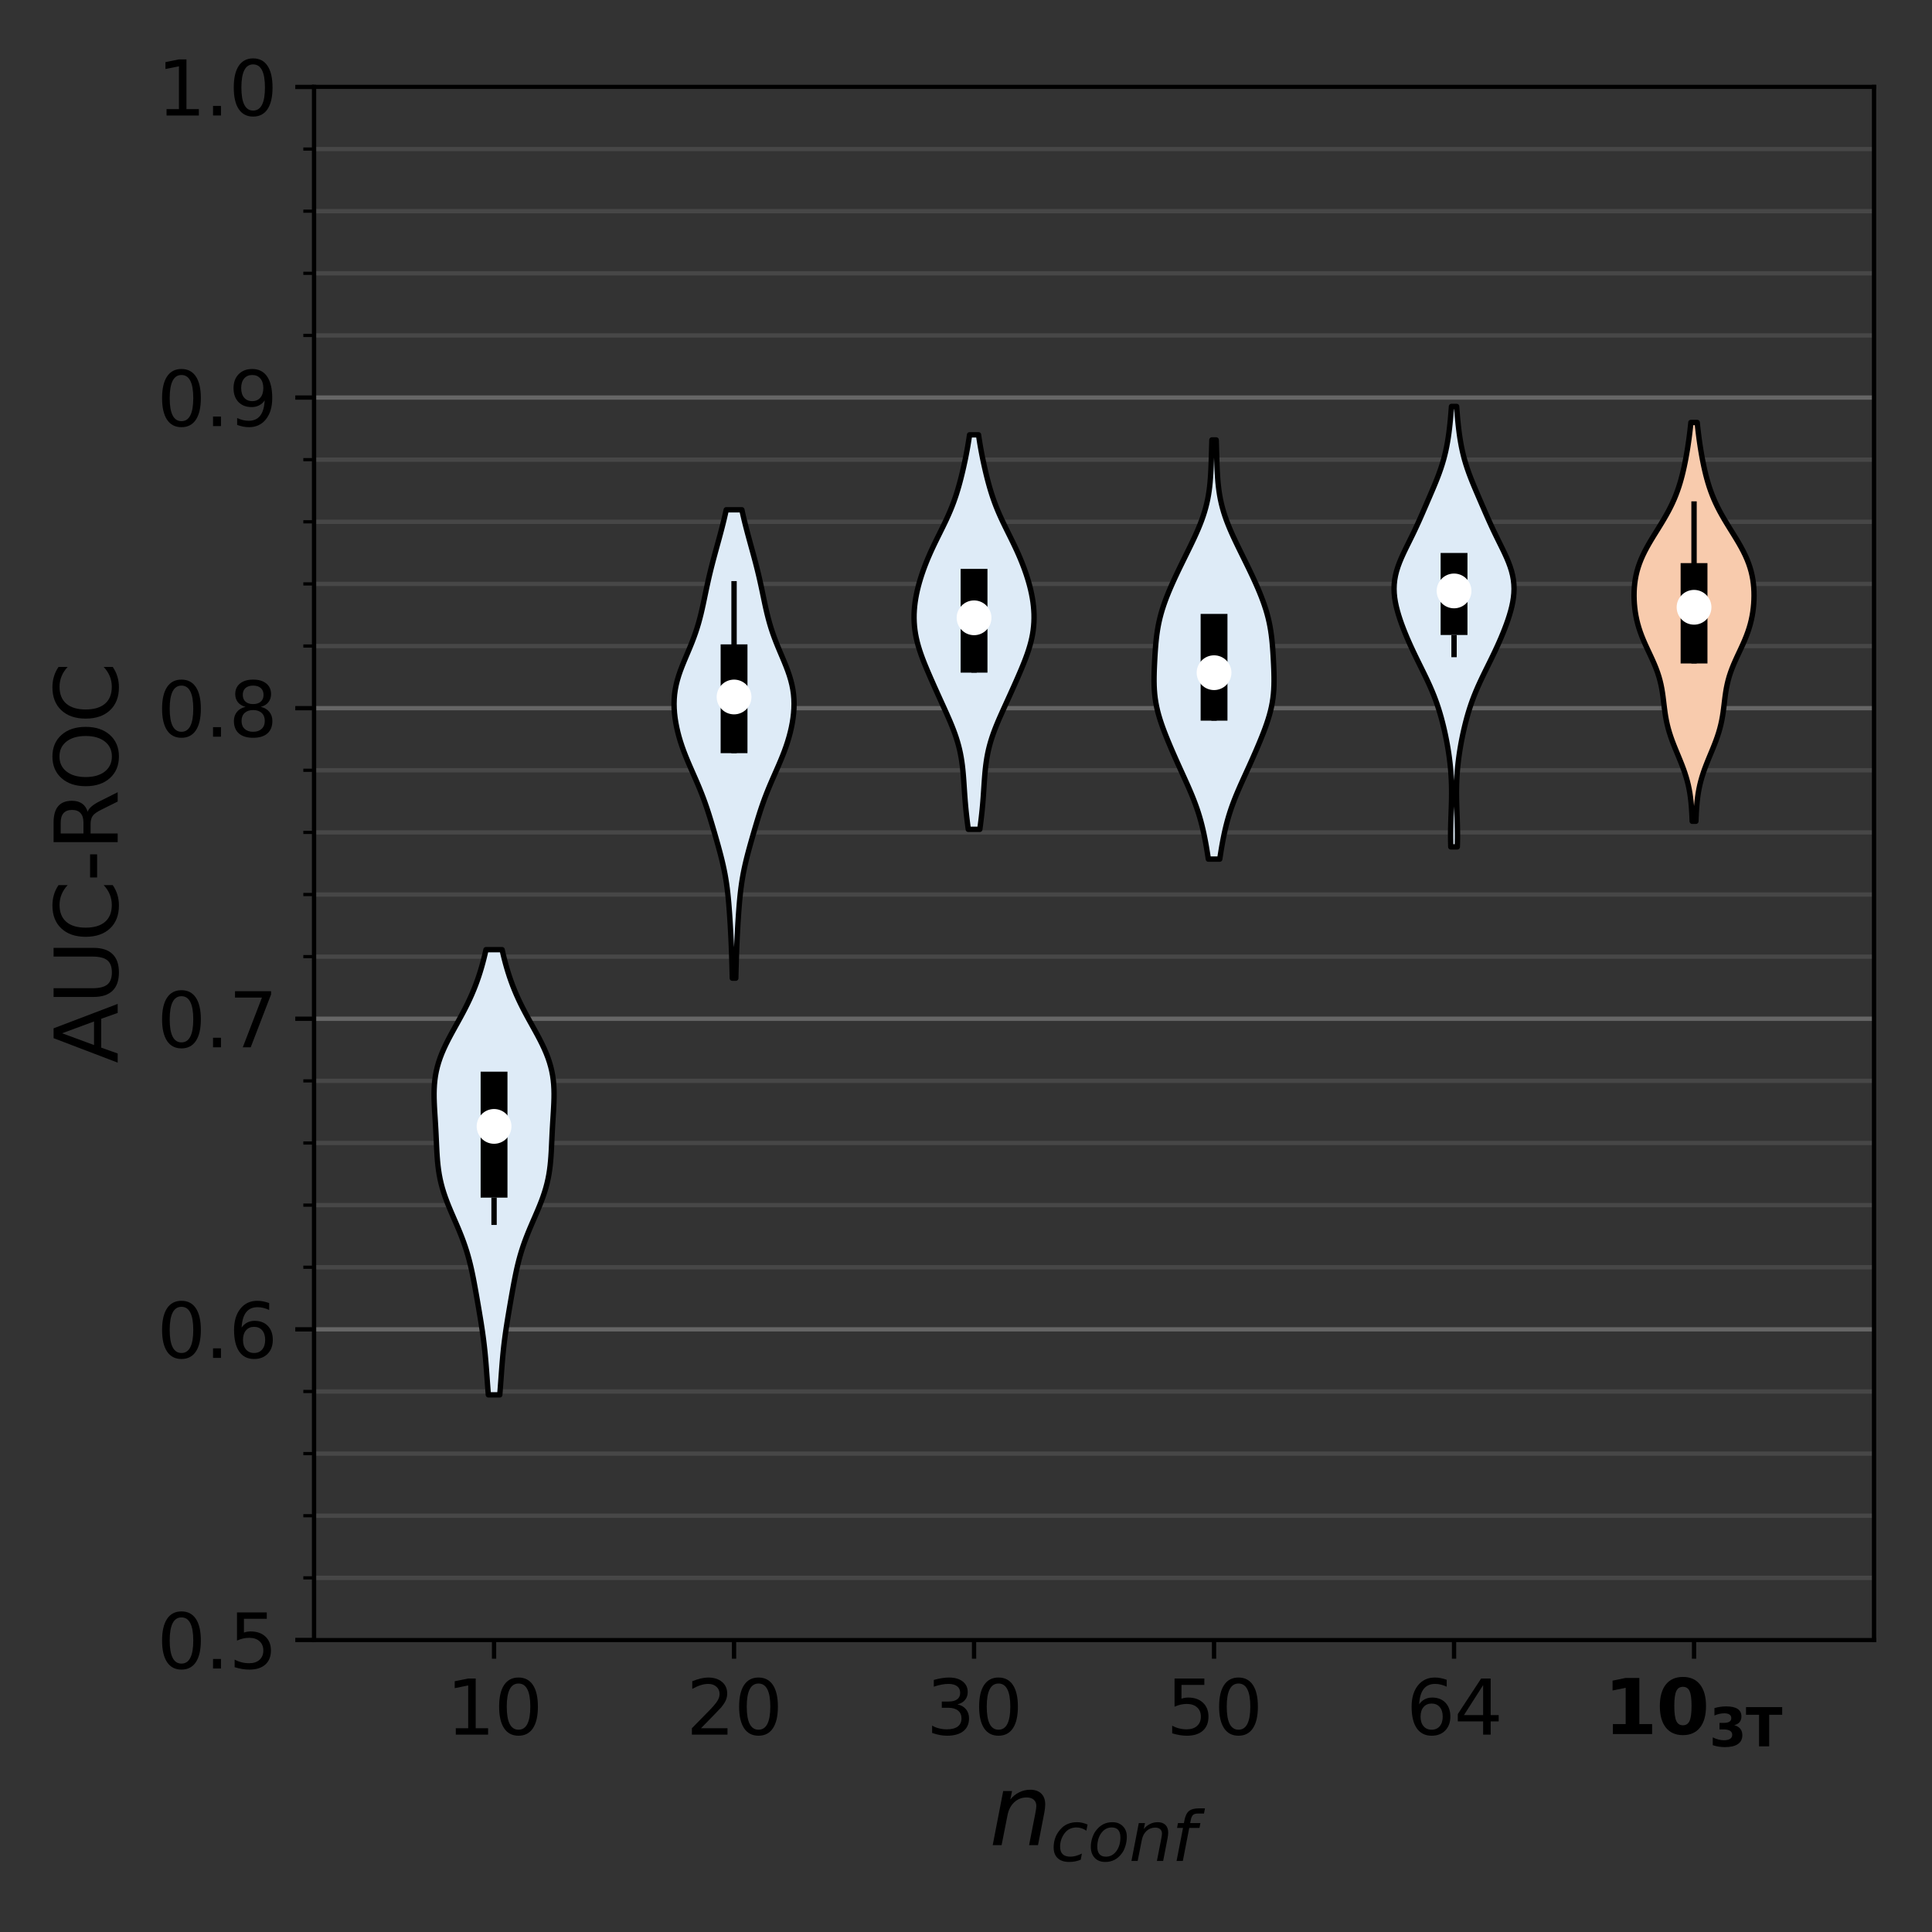 <?xml version="1.0" encoding="utf-8" standalone="no"?>
<!DOCTYPE svg PUBLIC "-//W3C//DTD SVG 1.1//EN"
  "http://www.w3.org/Graphics/SVG/1.1/DTD/svg11.dtd">
<svg xmlns:xlink="http://www.w3.org/1999/xlink" width="360pt" height="360pt" viewBox="0 0 360 360" xmlns="http://www.w3.org/2000/svg" version="1.1">
 <rect x="0" y="0" width="360" height="360" fill="#333333" stroke="none"/>
 <defs>
  <style type="text/css">*{stroke-linejoin: round; stroke-linecap: butt}</style>
 </defs>
 <g id="figure_1">
  <g id="patch_1">
   <path d="M 0 360 
L 360 360 
L 360 0 
L 0 0 
L 0 360 
z
" style="fill: none"/>
  </g>
  <g id="axes_1">
   <g id="patch_2">
    <path d="M 58.52 305.584 
L 349.2 305.584 
L 349.2 16.2 
L 58.52 16.2 
L 58.52 305.584 
z
" style="fill: none"/>
   </g>
   <g id="matplotlib.axis_1">
    <g id="xtick_1">
     <g id="line2d_1">
      <defs>
       <path id="m5a2d3d34e1" d="M 0 0 
L 0 3.5 
" style="stroke: #000000; stroke-width: 0.8"/>
      </defs>
      <g>
       <use xlink:href="#m5a2d3d34e1" x="92.06" y="305.584" style="stroke: #000000; stroke-width: 0.8"/>
      </g>
     </g>
     <g id="text_1">
      <!-- 10 -->
      <g transform="translate(83.153 323.222)scale(0.14 -0.14)">
       <defs>
        <path id="DejaVuSans-31" d="M 794 531 
L 1825 531 
L 1825 4091 
L 703 3866 
L 703 4441 
L 1819 4666 
L 2450 4666 
L 2450 531 
L 3481 531 
L 3481 0 
L 794 0 
L 794 531 
z
" transform="scale(0.016)"/>
        <path id="DejaVuSans-30" d="M 2034 4250 
Q 1547 4250 1301 3770 
Q 1056 3291 1056 2328 
Q 1056 1369 1301 889 
Q 1547 409 2034 409 
Q 2525 409 2770 889 
Q 3016 1369 3016 2328 
Q 3016 3291 2770 3770 
Q 2525 4250 2034 4250 
z
M 2034 4750 
Q 2819 4750 3233 4129 
Q 3647 3509 3647 2328 
Q 3647 1150 3233 529 
Q 2819 -91 2034 -91 
Q 1250 -91 836 529 
Q 422 1150 422 2328 
Q 422 3509 836 4129 
Q 1250 4750 2034 4750 
z
" transform="scale(0.016)"/>
       </defs>
       <use xlink:href="#DejaVuSans-31"/>
       <use xlink:href="#DejaVuSans-30" x="63.623"/>
      </g>
     </g>
    </g>
    <g id="xtick_2">
     <g id="line2d_2">
      <g>
       <use xlink:href="#m5a2d3d34e1" x="136.78" y="305.584" style="stroke: #000000; stroke-width: 0.8"/>
      </g>
     </g>
     <g id="text_2">
      <!-- 20 -->
      <g transform="translate(127.873 323.222)scale(0.14 -0.14)">
       <defs>
        <path id="DejaVuSans-32" d="M 1228 531 
L 3431 531 
L 3431 0 
L 469 0 
L 469 531 
Q 828 903 1448 1529 
Q 2069 2156 2228 2338 
Q 2531 2678 2651 2914 
Q 2772 3150 2772 3378 
Q 2772 3750 2511 3984 
Q 2250 4219 1831 4219 
Q 1534 4219 1204 4116 
Q 875 4013 500 3803 
L 500 4441 
Q 881 4594 1212 4672 
Q 1544 4750 1819 4750 
Q 2544 4750 2975 4387 
Q 3406 4025 3406 3419 
Q 3406 3131 3298 2873 
Q 3191 2616 2906 2266 
Q 2828 2175 2409 1742 
Q 1991 1309 1228 531 
z
" transform="scale(0.016)"/>
       </defs>
       <use xlink:href="#DejaVuSans-32"/>
       <use xlink:href="#DejaVuSans-30" x="63.623"/>
      </g>
     </g>
    </g>
    <g id="xtick_3">
     <g id="line2d_3">
      <g>
       <use xlink:href="#m5a2d3d34e1" x="181.5" y="305.584" style="stroke: #000000; stroke-width: 0.8"/>
      </g>
     </g>
     <g id="text_3">
      <!-- 30 -->
      <g transform="translate(172.593 323.222)scale(0.14 -0.14)">
       <defs>
        <path id="DejaVuSans-33" d="M 2597 2516 
Q 3050 2419 3304 2112 
Q 3559 1806 3559 1356 
Q 3559 666 3084 287 
Q 2609 -91 1734 -91 
Q 1441 -91 1130 -33 
Q 819 25 488 141 
L 488 750 
Q 750 597 1062 519 
Q 1375 441 1716 441 
Q 2309 441 2620 675 
Q 2931 909 2931 1356 
Q 2931 1769 2642 2001 
Q 2353 2234 1838 2234 
L 1294 2234 
L 1294 2753 
L 1863 2753 
Q 2328 2753 2575 2939 
Q 2822 3125 2822 3475 
Q 2822 3834 2567 4026 
Q 2313 4219 1838 4219 
Q 1578 4219 1281 4162 
Q 984 4106 628 3988 
L 628 4550 
Q 988 4650 1302 4700 
Q 1616 4750 1894 4750 
Q 2613 4750 3031 4423 
Q 3450 4097 3450 3541 
Q 3450 3153 3228 2886 
Q 3006 2619 2597 2516 
z
" transform="scale(0.016)"/>
       </defs>
       <use xlink:href="#DejaVuSans-33"/>
       <use xlink:href="#DejaVuSans-30" x="63.623"/>
      </g>
     </g>
    </g>
    <g id="xtick_4">
     <g id="line2d_4">
      <g>
       <use xlink:href="#m5a2d3d34e1" x="226.22" y="305.584" style="stroke: #000000; stroke-width: 0.8"/>
      </g>
     </g>
     <g id="text_4">
      <!-- 50 -->
      <g transform="translate(217.312 323.222)scale(0.14 -0.14)">
       <defs>
        <path id="DejaVuSans-35" d="M 691 4666 
L 3169 4666 
L 3169 4134 
L 1269 4134 
L 1269 2991 
Q 1406 3038 1543 3061 
Q 1681 3084 1819 3084 
Q 2600 3084 3056 2656 
Q 3513 2228 3513 1497 
Q 3513 744 3044 326 
Q 2575 -91 1722 -91 
Q 1428 -91 1123 -41 
Q 819 9 494 109 
L 494 744 
Q 775 591 1075 516 
Q 1375 441 1709 441 
Q 2250 441 2565 725 
Q 2881 1009 2881 1497 
Q 2881 1984 2565 2268 
Q 2250 2553 1709 2553 
Q 1456 2553 1204 2497 
Q 953 2441 691 2322 
L 691 4666 
z
" transform="scale(0.016)"/>
       </defs>
       <use xlink:href="#DejaVuSans-35"/>
       <use xlink:href="#DejaVuSans-30" x="63.623"/>
      </g>
     </g>
    </g>
    <g id="xtick_5">
     <g id="line2d_5">
      <g>
       <use xlink:href="#m5a2d3d34e1" x="270.94" y="305.584" style="stroke: #000000; stroke-width: 0.8"/>
      </g>
     </g>
     <g id="text_5">
      <!-- 64 -->
      <g transform="translate(262.033 323.222)scale(0.14 -0.14)">
       <defs>
        <path id="DejaVuSans-36" d="M 2113 2584 
Q 1688 2584 1439 2293 
Q 1191 2003 1191 1497 
Q 1191 994 1439 701 
Q 1688 409 2113 409 
Q 2538 409 2786 701 
Q 3034 994 3034 1497 
Q 3034 2003 2786 2293 
Q 2538 2584 2113 2584 
z
M 3366 4563 
L 3366 3988 
Q 3128 4100 2886 4159 
Q 2644 4219 2406 4219 
Q 1781 4219 1451 3797 
Q 1122 3375 1075 2522 
Q 1259 2794 1537 2939 
Q 1816 3084 2150 3084 
Q 2853 3084 3261 2657 
Q 3669 2231 3669 1497 
Q 3669 778 3244 343 
Q 2819 -91 2113 -91 
Q 1303 -91 875 529 
Q 447 1150 447 2328 
Q 447 3434 972 4092 
Q 1497 4750 2381 4750 
Q 2619 4750 2861 4703 
Q 3103 4656 3366 4563 
z
" transform="scale(0.016)"/>
        <path id="DejaVuSans-34" d="M 2419 4116 
L 825 1625 
L 2419 1625 
L 2419 4116 
z
M 2253 4666 
L 3047 4666 
L 3047 1625 
L 3713 1625 
L 3713 1100 
L 3047 1100 
L 3047 0 
L 2419 0 
L 2419 1100 
L 313 1100 
L 313 1709 
L 2253 4666 
z
" transform="scale(0.016)"/>
       </defs>
       <use xlink:href="#DejaVuSans-36"/>
       <use xlink:href="#DejaVuSans-34" x="63.623"/>
      </g>
     </g>
    </g>
    <g id="xtick_6">
     <g id="line2d_6">
      <g>
       <use xlink:href="#m5a2d3d34e1" x="315.66" y="305.584" style="stroke: #000000; stroke-width: 0.8"/>
      </g>
     </g>
     <g id="text_6">
      <!-- $\bf{10_{3T}}$ -->
      <g transform="translate(298.86 323.222)scale(0.14 -0.14)">
       <defs>
        <path id="DejaVuSans-Bold-31" d="M 750 831 
L 1813 831 
L 1813 3847 
L 722 3622 
L 722 4441 
L 1806 4666 
L 2950 4666 
L 2950 831 
L 4013 831 
L 4013 0 
L 750 0 
L 750 831 
z
" transform="scale(0.016)"/>
        <path id="DejaVuSans-Bold-30" d="M 2944 2338 
Q 2944 3213 2780 3570 
Q 2616 3928 2228 3928 
Q 1841 3928 1675 3570 
Q 1509 3213 1509 2338 
Q 1509 1453 1675 1090 
Q 1841 728 2228 728 
Q 2613 728 2778 1090 
Q 2944 1453 2944 2338 
z
M 4147 2328 
Q 4147 1169 3647 539 
Q 3147 -91 2228 -91 
Q 1306 -91 806 539 
Q 306 1169 306 2328 
Q 306 3491 806 4120 
Q 1306 4750 2228 4750 
Q 3147 4750 3647 4120 
Q 4147 3491 4147 2328 
z
" transform="scale(0.016)"/>
        <path id="DejaVuSans-Bold-33" d="M 2981 2516 
Q 3453 2394 3698 2092 
Q 3944 1791 3944 1325 
Q 3944 631 3412 270 
Q 2881 -91 1863 -91 
Q 1503 -91 1142 -33 
Q 781 25 428 141 
L 428 1069 
Q 766 900 1098 814 
Q 1431 728 1753 728 
Q 2231 728 2486 893 
Q 2741 1059 2741 1369 
Q 2741 1688 2480 1852 
Q 2219 2016 1709 2016 
L 1228 2016 
L 1228 2791 
L 1734 2791 
Q 2188 2791 2409 2933 
Q 2631 3075 2631 3366 
Q 2631 3634 2415 3781 
Q 2200 3928 1806 3928 
Q 1516 3928 1219 3862 
Q 922 3797 628 3669 
L 628 4550 
Q 984 4650 1334 4700 
Q 1684 4750 2022 4750 
Q 2931 4750 3382 4451 
Q 3834 4153 3834 3553 
Q 3834 3144 3618 2883 
Q 3403 2622 2981 2516 
z
" transform="scale(0.016)"/>
        <path id="DejaVuSans-Bold-54" d="M 31 4666 
L 4331 4666 
L 4331 3756 
L 2784 3756 
L 2784 0 
L 1581 0 
L 1581 3756 
L 31 3756 
L 31 4666 
z
" transform="scale(0.016)"/>
       </defs>
       <use xlink:href="#DejaVuSans-Bold-31" transform="translate(0 0.781)"/>
       <use xlink:href="#DejaVuSans-Bold-30" transform="translate(69.58 0.781)"/>
       <use xlink:href="#DejaVuSans-Bold-33" transform="translate(140.117 -15.625)scale(0.7)"/>
       <use xlink:href="#DejaVuSans-Bold-54" transform="translate(188.823 -15.625)scale(0.7)"/>
      </g>
     </g>
    </g>
    <g id="xtick_7"/>
    <g id="xtick_8"/>
    <g id="xtick_9"/>
    <g id="xtick_10"/>
    <g id="xtick_11"/>
    <g id="xtick_12"/>
    <g id="xtick_13"/>
    <g id="xtick_14"/>
    <g id="xtick_15"/>
    <g id="xtick_16"/>
    <g id="xtick_17"/>
    <g id="xtick_18"/>
    <g id="xtick_19"/>
    <g id="xtick_20"/>
    <g id="xtick_21"/>
    <g id="xtick_22"/>
    <g id="xtick_23"/>
    <g id="xtick_24"/>
    <g id="xtick_25"/>
    <g id="xtick_26"/>
    <g id="xtick_27"/>
    <g id="xtick_28"/>
    <g id="xtick_29"/>
    <g id="xtick_30"/>
    <g id="xtick_31"/>
    <g id="xtick_32"/>
    <g id="text_7">
     <!-- $n_{conf}$ -->
     <g transform="translate(184.33 343.811)scale(0.18 -0.18)">
      <defs>
       <path id="DejaVuSans-Oblique-6e" d="M 3566 2113 
L 3156 0 
L 2578 0 
L 2988 2091 
Q 3016 2238 3031 2350 
Q 3047 2463 3047 2528 
Q 3047 2791 2881 2937 
Q 2716 3084 2419 3084 
Q 1956 3084 1622 2776 
Q 1288 2469 1184 1941 
L 800 0 
L 225 0 
L 903 3500 
L 1478 3500 
L 1363 2950 
Q 1603 3253 1940 3418 
Q 2278 3584 2650 3584 
Q 3113 3584 3367 3334 
Q 3622 3084 3622 2631 
Q 3622 2519 3608 2391 
Q 3594 2263 3566 2113 
z
" transform="scale(0.016)"/>
       <path id="DejaVuSans-Oblique-63" d="M 3431 3366 
L 3316 2797 
Q 3109 2947 2876 3022 
Q 2644 3097 2394 3097 
Q 2119 3097 1870 3000 
Q 1622 2903 1453 2725 
Q 1184 2453 1037 2087 
Q 891 1722 891 1331 
Q 891 859 1127 628 
Q 1363 397 1844 397 
Q 2081 397 2348 469 
Q 2616 541 2906 684 
L 2797 116 
Q 2547 13 2283 -39 
Q 2019 -91 1741 -91 
Q 1044 -91 669 257 
Q 294 606 294 1253 
Q 294 1797 489 2255 
Q 684 2713 1069 3078 
Q 1331 3328 1684 3456 
Q 2038 3584 2456 3584 
Q 2700 3584 2940 3529 
Q 3181 3475 3431 3366 
z
" transform="scale(0.016)"/>
       <path id="DejaVuSans-Oblique-6f" d="M 1625 -91 
Q 1009 -91 651 289 
Q 294 669 294 1325 
Q 294 1706 417 2101 
Q 541 2497 738 2766 
Q 1047 3184 1428 3384 
Q 1809 3584 2291 3584 
Q 2888 3584 3255 3212 
Q 3622 2841 3622 2241 
Q 3622 1825 3500 1412 
Q 3378 1000 3181 728 
Q 2875 309 2494 109 
Q 2113 -91 1625 -91 
z
M 891 1344 
Q 891 869 1089 633 
Q 1288 397 1691 397 
Q 2269 397 2648 901 
Q 3028 1406 3028 2181 
Q 3028 2634 2825 2865 
Q 2622 3097 2228 3097 
Q 1903 3097 1650 2945 
Q 1397 2794 1197 2484 
Q 1050 2253 970 1956 
Q 891 1659 891 1344 
z
" transform="scale(0.016)"/>
       <path id="DejaVuSans-Oblique-66" d="M 3059 4863 
L 2969 4384 
L 2419 4384 
Q 2106 4384 1964 4261 
Q 1822 4138 1753 3809 
L 1691 3500 
L 2638 3500 
L 2553 3053 
L 1606 3053 
L 1013 0 
L 434 0 
L 1031 3053 
L 481 3053 
L 563 3500 
L 1113 3500 
L 1159 3744 
Q 1278 4363 1576 4613 
Q 1875 4863 2516 4863 
L 3059 4863 
z
" transform="scale(0.016)"/>
      </defs>
      <use xlink:href="#DejaVuSans-Oblique-6e"/>
      <use xlink:href="#DejaVuSans-Oblique-63" transform="translate(63.379 -16.406)scale(0.7)"/>
      <use xlink:href="#DejaVuSans-Oblique-6f" transform="translate(101.865 -16.406)scale(0.7)"/>
      <use xlink:href="#DejaVuSans-Oblique-6e" transform="translate(144.692 -16.406)scale(0.7)"/>
      <use xlink:href="#DejaVuSans-Oblique-66" transform="translate(189.058 -16.406)scale(0.7)"/>
     </g>
    </g>
   </g>
   <g id="matplotlib.axis_2">
    <g id="ytick_1">
     <g id="line2d_7">
      <path d="M 58.52 305.584 
L 349.2 305.584 
" clip-path="url(#p1e44e5c0aa)" style="fill: none; stroke: #666666; stroke-width: 0.8; stroke-linecap: square"/>
     </g>
     <g id="line2d_8">
      <defs>
       <path id="m2a8168f0f0" d="M 0 0 
L -3.5 0 
" style="stroke: #000000; stroke-width: 0.8"/>
      </defs>
      <g>
       <use xlink:href="#m2a8168f0f0" x="58.52" y="305.584" style="stroke: #000000; stroke-width: 0.8"/>
      </g>
     </g>
     <g id="text_8">
      <!-- 0.5 -->
      <g transform="translate(29.256 310.903)scale(0.14 -0.14)">
       <defs>
        <path id="DejaVuSans-2e" d="M 684 794 
L 1344 794 
L 1344 0 
L 684 0 
L 684 794 
z
" transform="scale(0.016)"/>
       </defs>
       <use xlink:href="#DejaVuSans-30"/>
       <use xlink:href="#DejaVuSans-2e" x="63.623"/>
       <use xlink:href="#DejaVuSans-35" x="95.41"/>
      </g>
     </g>
    </g>
    <g id="ytick_2">
     <g id="line2d_9">
      <path d="M 58.52 247.707 
L 349.2 247.707 
" clip-path="url(#p1e44e5c0aa)" style="fill: none; stroke: #666666; stroke-width: 0.8; stroke-linecap: square"/>
     </g>
     <g id="line2d_10">
      <g>
       <use xlink:href="#m2a8168f0f0" x="58.52" y="247.707" style="stroke: #000000; stroke-width: 0.8"/>
      </g>
     </g>
     <g id="text_9">
      <!-- 0.6 -->
      <g transform="translate(29.256 253.026)scale(0.14 -0.14)">
       <use xlink:href="#DejaVuSans-30"/>
       <use xlink:href="#DejaVuSans-2e" x="63.623"/>
       <use xlink:href="#DejaVuSans-36" x="95.41"/>
      </g>
     </g>
    </g>
    <g id="ytick_3">
     <g id="line2d_11">
      <path d="M 58.52 189.83 
L 349.2 189.83 
" clip-path="url(#p1e44e5c0aa)" style="fill: none; stroke: #666666; stroke-width: 0.8; stroke-linecap: square"/>
     </g>
     <g id="line2d_12">
      <g>
       <use xlink:href="#m2a8168f0f0" x="58.52" y="189.83" style="stroke: #000000; stroke-width: 0.8"/>
      </g>
     </g>
     <g id="text_10">
      <!-- 0.7 -->
      <g transform="translate(29.256 195.149)scale(0.14 -0.14)">
       <defs>
        <path id="DejaVuSans-37" d="M 525 4666 
L 3525 4666 
L 3525 4397 
L 1831 0 
L 1172 0 
L 2766 4134 
L 525 4134 
L 525 4666 
z
" transform="scale(0.016)"/>
       </defs>
       <use xlink:href="#DejaVuSans-30"/>
       <use xlink:href="#DejaVuSans-2e" x="63.623"/>
       <use xlink:href="#DejaVuSans-37" x="95.41"/>
      </g>
     </g>
    </g>
    <g id="ytick_4">
     <g id="line2d_13">
      <path d="M 58.52 131.954 
L 349.2 131.954 
" clip-path="url(#p1e44e5c0aa)" style="fill: none; stroke: #666666; stroke-width: 0.8; stroke-linecap: square"/>
     </g>
     <g id="line2d_14">
      <g>
       <use xlink:href="#m2a8168f0f0" x="58.52" y="131.954" style="stroke: #000000; stroke-width: 0.8"/>
      </g>
     </g>
     <g id="text_11">
      <!-- 0.8 -->
      <g transform="translate(29.256 137.273)scale(0.14 -0.14)">
       <defs>
        <path id="DejaVuSans-38" d="M 2034 2216 
Q 1584 2216 1326 1975 
Q 1069 1734 1069 1313 
Q 1069 891 1326 650 
Q 1584 409 2034 409 
Q 2484 409 2743 651 
Q 3003 894 3003 1313 
Q 3003 1734 2745 1975 
Q 2488 2216 2034 2216 
z
M 1403 2484 
Q 997 2584 770 2862 
Q 544 3141 544 3541 
Q 544 4100 942 4425 
Q 1341 4750 2034 4750 
Q 2731 4750 3128 4425 
Q 3525 4100 3525 3541 
Q 3525 3141 3298 2862 
Q 3072 2584 2669 2484 
Q 3125 2378 3379 2068 
Q 3634 1759 3634 1313 
Q 3634 634 3220 271 
Q 2806 -91 2034 -91 
Q 1263 -91 848 271 
Q 434 634 434 1313 
Q 434 1759 690 2068 
Q 947 2378 1403 2484 
z
M 1172 3481 
Q 1172 3119 1398 2916 
Q 1625 2713 2034 2713 
Q 2441 2713 2670 2916 
Q 2900 3119 2900 3481 
Q 2900 3844 2670 4047 
Q 2441 4250 2034 4250 
Q 1625 4250 1398 4047 
Q 1172 3844 1172 3481 
z
" transform="scale(0.016)"/>
       </defs>
       <use xlink:href="#DejaVuSans-30"/>
       <use xlink:href="#DejaVuSans-2e" x="63.623"/>
       <use xlink:href="#DejaVuSans-38" x="95.41"/>
      </g>
     </g>
    </g>
    <g id="ytick_5">
     <g id="line2d_15">
      <path d="M 58.52 74.077 
L 349.2 74.077 
" clip-path="url(#p1e44e5c0aa)" style="fill: none; stroke: #666666; stroke-width: 0.8; stroke-linecap: square"/>
     </g>
     <g id="line2d_16">
      <g>
       <use xlink:href="#m2a8168f0f0" x="58.52" y="74.077" style="stroke: #000000; stroke-width: 0.8"/>
      </g>
     </g>
     <g id="text_12">
      <!-- 0.9 -->
      <g transform="translate(29.256 79.396)scale(0.14 -0.14)">
       <defs>
        <path id="DejaVuSans-39" d="M 703 97 
L 703 672 
Q 941 559 1184 500 
Q 1428 441 1663 441 
Q 2288 441 2617 861 
Q 2947 1281 2994 2138 
Q 2813 1869 2534 1725 
Q 2256 1581 1919 1581 
Q 1219 1581 811 2004 
Q 403 2428 403 3163 
Q 403 3881 828 4315 
Q 1253 4750 1959 4750 
Q 2769 4750 3195 4129 
Q 3622 3509 3622 2328 
Q 3622 1225 3098 567 
Q 2575 -91 1691 -91 
Q 1453 -91 1209 -44 
Q 966 3 703 97 
z
M 1959 2075 
Q 2384 2075 2632 2365 
Q 2881 2656 2881 3163 
Q 2881 3666 2632 3958 
Q 2384 4250 1959 4250 
Q 1534 4250 1286 3958 
Q 1038 3666 1038 3163 
Q 1038 2656 1286 2365 
Q 1534 2075 1959 2075 
z
" transform="scale(0.016)"/>
       </defs>
       <use xlink:href="#DejaVuSans-30"/>
       <use xlink:href="#DejaVuSans-2e" x="63.623"/>
       <use xlink:href="#DejaVuSans-39" x="95.41"/>
      </g>
     </g>
    </g>
    <g id="ytick_6">
     <g id="line2d_17">
      <path d="M 58.52 16.2 
L 349.2 16.2 
" clip-path="url(#p1e44e5c0aa)" style="fill: none; stroke: #666666; stroke-width: 0.8; stroke-linecap: square"/>
     </g>
     <g id="line2d_18">
      <g>
       <use xlink:href="#m2a8168f0f0" x="58.52" y="16.2" style="stroke: #000000; stroke-width: 0.8"/>
      </g>
     </g>
     <g id="text_13">
      <!-- 1.0 -->
      <g transform="translate(29.256 21.519)scale(0.14 -0.14)">
       <use xlink:href="#DejaVuSans-31"/>
       <use xlink:href="#DejaVuSans-2e" x="63.623"/>
       <use xlink:href="#DejaVuSans-30" x="95.41"/>
      </g>
     </g>
    </g>
    <g id="ytick_7">
     <g id="line2d_19">
      <path d="M 58.52 294.009 
L 349.2 294.009 
" clip-path="url(#p1e44e5c0aa)" style="fill: none; stroke: #999999; stroke-opacity: 0.2; stroke-width: 0.8; stroke-linecap: square"/>
     </g>
     <g id="line2d_20">
      <defs>
       <path id="md1bfbd56b3" d="M 0 0 
L -2 0 
" style="stroke: #000000; stroke-width: 0.6"/>
      </defs>
      <g>
       <use xlink:href="#md1bfbd56b3" x="58.52" y="294.009" style="stroke: #000000; stroke-width: 0.6"/>
      </g>
     </g>
    </g>
    <g id="ytick_8">
     <g id="line2d_21">
      <path d="M 58.52 282.433 
L 349.2 282.433 
" clip-path="url(#p1e44e5c0aa)" style="fill: none; stroke: #999999; stroke-opacity: 0.2; stroke-width: 0.8; stroke-linecap: square"/>
     </g>
     <g id="line2d_22">
      <g>
       <use xlink:href="#md1bfbd56b3" x="58.52" y="282.433" style="stroke: #000000; stroke-width: 0.6"/>
      </g>
     </g>
    </g>
    <g id="ytick_9">
     <g id="line2d_23">
      <path d="M 58.52 270.858 
L 349.2 270.858 
" clip-path="url(#p1e44e5c0aa)" style="fill: none; stroke: #999999; stroke-opacity: 0.2; stroke-width: 0.8; stroke-linecap: square"/>
     </g>
     <g id="line2d_24">
      <g>
       <use xlink:href="#md1bfbd56b3" x="58.52" y="270.858" style="stroke: #000000; stroke-width: 0.6"/>
      </g>
     </g>
    </g>
    <g id="ytick_10">
     <g id="line2d_25">
      <path d="M 58.52 259.283 
L 349.2 259.283 
" clip-path="url(#p1e44e5c0aa)" style="fill: none; stroke: #999999; stroke-opacity: 0.2; stroke-width: 0.8; stroke-linecap: square"/>
     </g>
     <g id="line2d_26">
      <g>
       <use xlink:href="#md1bfbd56b3" x="58.52" y="259.283" style="stroke: #000000; stroke-width: 0.6"/>
      </g>
     </g>
    </g>
    <g id="ytick_11">
     <g id="line2d_27">
      <path d="M 58.52 236.132 
L 349.2 236.132 
" clip-path="url(#p1e44e5c0aa)" style="fill: none; stroke: #999999; stroke-opacity: 0.2; stroke-width: 0.8; stroke-linecap: square"/>
     </g>
     <g id="line2d_28">
      <g>
       <use xlink:href="#md1bfbd56b3" x="58.52" y="236.132" style="stroke: #000000; stroke-width: 0.6"/>
      </g>
     </g>
    </g>
    <g id="ytick_12">
     <g id="line2d_29">
      <path d="M 58.52 224.556 
L 349.2 224.556 
" clip-path="url(#p1e44e5c0aa)" style="fill: none; stroke: #999999; stroke-opacity: 0.2; stroke-width: 0.8; stroke-linecap: square"/>
     </g>
     <g id="line2d_30">
      <g>
       <use xlink:href="#md1bfbd56b3" x="58.52" y="224.556" style="stroke: #000000; stroke-width: 0.6"/>
      </g>
     </g>
    </g>
    <g id="ytick_13">
     <g id="line2d_31">
      <path d="M 58.52 212.981 
L 349.2 212.981 
" clip-path="url(#p1e44e5c0aa)" style="fill: none; stroke: #999999; stroke-opacity: 0.2; stroke-width: 0.8; stroke-linecap: square"/>
     </g>
     <g id="line2d_32">
      <g>
       <use xlink:href="#md1bfbd56b3" x="58.52" y="212.981" style="stroke: #000000; stroke-width: 0.6"/>
      </g>
     </g>
    </g>
    <g id="ytick_14">
     <g id="line2d_33">
      <path d="M 58.52 201.406 
L 349.2 201.406 
" clip-path="url(#p1e44e5c0aa)" style="fill: none; stroke: #999999; stroke-opacity: 0.2; stroke-width: 0.8; stroke-linecap: square"/>
     </g>
     <g id="line2d_34">
      <g>
       <use xlink:href="#md1bfbd56b3" x="58.52" y="201.406" style="stroke: #000000; stroke-width: 0.6"/>
      </g>
     </g>
    </g>
    <g id="ytick_15">
     <g id="line2d_35">
      <path d="M 58.52 178.255 
L 349.2 178.255 
" clip-path="url(#p1e44e5c0aa)" style="fill: none; stroke: #999999; stroke-opacity: 0.2; stroke-width: 0.8; stroke-linecap: square"/>
     </g>
     <g id="line2d_36">
      <g>
       <use xlink:href="#md1bfbd56b3" x="58.52" y="178.255" style="stroke: #000000; stroke-width: 0.6"/>
      </g>
     </g>
    </g>
    <g id="ytick_16">
     <g id="line2d_37">
      <path d="M 58.52 166.68 
L 349.2 166.68 
" clip-path="url(#p1e44e5c0aa)" style="fill: none; stroke: #999999; stroke-opacity: 0.2; stroke-width: 0.8; stroke-linecap: square"/>
     </g>
     <g id="line2d_38">
      <g>
       <use xlink:href="#md1bfbd56b3" x="58.52" y="166.68" style="stroke: #000000; stroke-width: 0.6"/>
      </g>
     </g>
    </g>
    <g id="ytick_17">
     <g id="line2d_39">
      <path d="M 58.52 155.104 
L 349.2 155.104 
" clip-path="url(#p1e44e5c0aa)" style="fill: none; stroke: #999999; stroke-opacity: 0.2; stroke-width: 0.8; stroke-linecap: square"/>
     </g>
     <g id="line2d_40">
      <g>
       <use xlink:href="#md1bfbd56b3" x="58.52" y="155.104" style="stroke: #000000; stroke-width: 0.6"/>
      </g>
     </g>
    </g>
    <g id="ytick_18">
     <g id="line2d_41">
      <path d="M 58.52 143.529 
L 349.2 143.529 
" clip-path="url(#p1e44e5c0aa)" style="fill: none; stroke: #999999; stroke-opacity: 0.2; stroke-width: 0.8; stroke-linecap: square"/>
     </g>
     <g id="line2d_42">
      <g>
       <use xlink:href="#md1bfbd56b3" x="58.52" y="143.529" style="stroke: #000000; stroke-width: 0.6"/>
      </g>
     </g>
    </g>
    <g id="ytick_19">
     <g id="line2d_43">
      <path d="M 58.52 120.378 
L 349.2 120.378 
" clip-path="url(#p1e44e5c0aa)" style="fill: none; stroke: #999999; stroke-opacity: 0.2; stroke-width: 0.8; stroke-linecap: square"/>
     </g>
     <g id="line2d_44">
      <g>
       <use xlink:href="#md1bfbd56b3" x="58.52" y="120.378" style="stroke: #000000; stroke-width: 0.6"/>
      </g>
     </g>
    </g>
    <g id="ytick_20">
     <g id="line2d_45">
      <path d="M 58.52 108.803 
L 349.2 108.803 
" clip-path="url(#p1e44e5c0aa)" style="fill: none; stroke: #999999; stroke-opacity: 0.2; stroke-width: 0.8; stroke-linecap: square"/>
     </g>
     <g id="line2d_46">
      <g>
       <use xlink:href="#md1bfbd56b3" x="58.52" y="108.803" style="stroke: #000000; stroke-width: 0.6"/>
      </g>
     </g>
    </g>
    <g id="ytick_21">
     <g id="line2d_47">
      <path d="M 58.52 97.228 
L 349.2 97.228 
" clip-path="url(#p1e44e5c0aa)" style="fill: none; stroke: #999999; stroke-opacity: 0.2; stroke-width: 0.8; stroke-linecap: square"/>
     </g>
     <g id="line2d_48">
      <g>
       <use xlink:href="#md1bfbd56b3" x="58.52" y="97.228" style="stroke: #000000; stroke-width: 0.6"/>
      </g>
     </g>
    </g>
    <g id="ytick_22">
     <g id="line2d_49">
      <path d="M 58.52 85.652 
L 349.2 85.652 
" clip-path="url(#p1e44e5c0aa)" style="fill: none; stroke: #999999; stroke-opacity: 0.2; stroke-width: 0.8; stroke-linecap: square"/>
     </g>
     <g id="line2d_50">
      <g>
       <use xlink:href="#md1bfbd56b3" x="58.52" y="85.652" style="stroke: #000000; stroke-width: 0.6"/>
      </g>
     </g>
    </g>
    <g id="ytick_23">
     <g id="line2d_51">
      <path d="M 58.52 62.501 
L 349.2 62.501 
" clip-path="url(#p1e44e5c0aa)" style="fill: none; stroke: #999999; stroke-opacity: 0.2; stroke-width: 0.8; stroke-linecap: square"/>
     </g>
     <g id="line2d_52">
      <g>
       <use xlink:href="#md1bfbd56b3" x="58.52" y="62.501" style="stroke: #000000; stroke-width: 0.6"/>
      </g>
     </g>
    </g>
    <g id="ytick_24">
     <g id="line2d_53">
      <path d="M 58.52 50.926 
L 349.2 50.926 
" clip-path="url(#p1e44e5c0aa)" style="fill: none; stroke: #999999; stroke-opacity: 0.2; stroke-width: 0.8; stroke-linecap: square"/>
     </g>
     <g id="line2d_54">
      <g>
       <use xlink:href="#md1bfbd56b3" x="58.52" y="50.926" style="stroke: #000000; stroke-width: 0.6"/>
      </g>
     </g>
    </g>
    <g id="ytick_25">
     <g id="line2d_55">
      <path d="M 58.52 39.351 
L 349.2 39.351 
" clip-path="url(#p1e44e5c0aa)" style="fill: none; stroke: #999999; stroke-opacity: 0.2; stroke-width: 0.8; stroke-linecap: square"/>
     </g>
     <g id="line2d_56">
      <g>
       <use xlink:href="#md1bfbd56b3" x="58.52" y="39.351" style="stroke: #000000; stroke-width: 0.6"/>
      </g>
     </g>
    </g>
    <g id="ytick_26">
     <g id="line2d_57">
      <path d="M 58.52 27.775 
L 349.2 27.775 
" clip-path="url(#p1e44e5c0aa)" style="fill: none; stroke: #999999; stroke-opacity: 0.2; stroke-width: 0.8; stroke-linecap: square"/>
     </g>
     <g id="line2d_58">
      <g>
       <use xlink:href="#md1bfbd56b3" x="58.52" y="27.775" style="stroke: #000000; stroke-width: 0.6"/>
      </g>
     </g>
    </g>
    <g id="text_14">
     <!-- AUC-ROC -->
     <g transform="translate(21.928 198.135)rotate(-90)scale(0.16 -0.16)">
      <defs>
       <path id="DejaVuSans-41" d="M 2188 4044 
L 1331 1722 
L 3047 1722 
L 2188 4044 
z
M 1831 4666 
L 2547 4666 
L 4325 0 
L 3669 0 
L 3244 1197 
L 1141 1197 
L 716 0 
L 50 0 
L 1831 4666 
z
" transform="scale(0.016)"/>
       <path id="DejaVuSans-55" d="M 556 4666 
L 1191 4666 
L 1191 1831 
Q 1191 1081 1462 751 
Q 1734 422 2344 422 
Q 2950 422 3222 751 
Q 3494 1081 3494 1831 
L 3494 4666 
L 4128 4666 
L 4128 1753 
Q 4128 841 3676 375 
Q 3225 -91 2344 -91 
Q 1459 -91 1007 375 
Q 556 841 556 1753 
L 556 4666 
z
" transform="scale(0.016)"/>
       <path id="DejaVuSans-43" d="M 4122 4306 
L 4122 3641 
Q 3803 3938 3442 4084 
Q 3081 4231 2675 4231 
Q 1875 4231 1450 3742 
Q 1025 3253 1025 2328 
Q 1025 1406 1450 917 
Q 1875 428 2675 428 
Q 3081 428 3442 575 
Q 3803 722 4122 1019 
L 4122 359 
Q 3791 134 3420 21 
Q 3050 -91 2638 -91 
Q 1578 -91 968 557 
Q 359 1206 359 2328 
Q 359 3453 968 4101 
Q 1578 4750 2638 4750 
Q 3056 4750 3426 4639 
Q 3797 4528 4122 4306 
z
" transform="scale(0.016)"/>
       <path id="DejaVuSans-2d" d="M 313 2009 
L 1997 2009 
L 1997 1497 
L 313 1497 
L 313 2009 
z
" transform="scale(0.016)"/>
       <path id="DejaVuSans-52" d="M 2841 2188 
Q 3044 2119 3236 1894 
Q 3428 1669 3622 1275 
L 4263 0 
L 3584 0 
L 2988 1197 
Q 2756 1666 2539 1819 
Q 2322 1972 1947 1972 
L 1259 1972 
L 1259 0 
L 628 0 
L 628 4666 
L 2053 4666 
Q 2853 4666 3247 4331 
Q 3641 3997 3641 3322 
Q 3641 2881 3436 2590 
Q 3231 2300 2841 2188 
z
M 1259 4147 
L 1259 2491 
L 2053 2491 
Q 2509 2491 2742 2702 
Q 2975 2913 2975 3322 
Q 2975 3731 2742 3939 
Q 2509 4147 2053 4147 
L 1259 4147 
z
" transform="scale(0.016)"/>
       <path id="DejaVuSans-4f" d="M 2522 4238 
Q 1834 4238 1429 3725 
Q 1025 3213 1025 2328 
Q 1025 1447 1429 934 
Q 1834 422 2522 422 
Q 3209 422 3611 934 
Q 4013 1447 4013 2328 
Q 4013 3213 3611 3725 
Q 3209 4238 2522 4238 
z
M 2522 4750 
Q 3503 4750 4090 4092 
Q 4678 3434 4678 2328 
Q 4678 1225 4090 567 
Q 3503 -91 2522 -91 
Q 1538 -91 948 565 
Q 359 1222 359 2328 
Q 359 3434 948 4092 
Q 1538 4750 2522 4750 
z
" transform="scale(0.016)"/>
      </defs>
      <use xlink:href="#DejaVuSans-41"/>
      <use xlink:href="#DejaVuSans-55" x="68.408"/>
      <use xlink:href="#DejaVuSans-43" x="141.602"/>
      <use xlink:href="#DejaVuSans-2d" x="211.426"/>
      <use xlink:href="#DejaVuSans-52" x="247.51"/>
      <use xlink:href="#DejaVuSans-4f" x="316.992"/>
      <use xlink:href="#DejaVuSans-43" x="395.703"/>
     </g>
    </g>
   </g>
   <g id="PolyCollection_1">
    <defs>
     <path id="m5cd665c2cb" d="M 93.125 -100.092 
L 90.995 -100.092 
L 90.927 -100.93 
L 90.863 -101.768 
L 90.8 -102.606 
L 90.739 -103.444 
L 90.678 -104.282 
L 90.615 -105.12 
L 90.549 -105.957 
L 90.478 -106.795 
L 90.402 -107.633 
L 90.317 -108.471 
L 90.225 -109.309 
L 90.124 -110.147 
L 90.015 -110.985 
L 89.898 -111.823 
L 89.774 -112.66 
L 89.644 -113.498 
L 89.508 -114.336 
L 89.369 -115.174 
L 89.228 -116.012 
L 89.085 -116.85 
L 88.94 -117.688 
L 88.794 -118.525 
L 88.646 -119.363 
L 88.495 -120.201 
L 88.34 -121.039 
L 88.178 -121.877 
L 88.008 -122.715 
L 87.827 -123.553 
L 87.632 -124.391 
L 87.421 -125.228 
L 87.191 -126.066 
L 86.94 -126.904 
L 86.669 -127.742 
L 86.377 -128.58 
L 86.064 -129.418 
L 85.733 -130.256 
L 85.387 -131.094 
L 85.03 -131.931 
L 84.667 -132.769 
L 84.303 -133.607 
L 83.944 -134.445 
L 83.596 -135.283 
L 83.265 -136.121 
L 82.955 -136.959 
L 82.672 -137.796 
L 82.417 -138.634 
L 82.194 -139.472 
L 82.003 -140.31 
L 81.842 -141.148 
L 81.711 -141.986 
L 81.606 -142.824 
L 81.522 -143.662 
L 81.457 -144.499 
L 81.404 -145.337 
L 81.36 -146.175 
L 81.321 -147.013 
L 81.282 -147.851 
L 81.242 -148.689 
L 81.199 -149.527 
L 81.151 -150.365 
L 81.1 -151.202 
L 81.048 -152.04 
L 80.996 -152.878 
L 80.949 -153.716 
L 80.911 -154.554 
L 80.886 -155.392 
L 80.88 -156.23 
L 80.898 -157.067 
L 80.944 -157.905 
L 81.025 -158.743 
L 81.142 -159.581 
L 81.3 -160.419 
L 81.501 -161.257 
L 81.744 -162.095 
L 82.029 -162.933 
L 82.354 -163.77 
L 82.716 -164.608 
L 83.11 -165.446 
L 83.531 -166.284 
L 83.973 -167.122 
L 84.429 -167.96 
L 84.892 -168.798 
L 85.357 -169.635 
L 85.817 -170.473 
L 86.267 -171.311 
L 86.704 -172.149 
L 87.122 -172.987 
L 87.521 -173.825 
L 87.898 -174.663 
L 88.252 -175.501 
L 88.585 -176.338 
L 88.895 -177.176 
L 89.185 -178.014 
L 89.456 -178.852 
L 89.708 -179.69 
L 89.943 -180.528 
L 90.162 -181.366 
L 90.367 -182.204 
L 90.557 -183.041 
L 93.563 -183.041 
L 93.563 -183.041 
L 93.753 -182.204 
L 93.958 -181.366 
L 94.177 -180.528 
L 94.412 -179.69 
L 94.664 -178.852 
L 94.935 -178.014 
L 95.225 -177.176 
L 95.535 -176.338 
L 95.868 -175.501 
L 96.222 -174.663 
L 96.599 -173.825 
L 96.998 -172.987 
L 97.416 -172.149 
L 97.853 -171.311 
L 98.303 -170.473 
L 98.763 -169.635 
L 99.228 -168.798 
L 99.691 -167.96 
L 100.147 -167.122 
L 100.589 -166.284 
L 101.01 -165.446 
L 101.404 -164.608 
L 101.766 -163.77 
L 102.091 -162.933 
L 102.376 -162.095 
L 102.619 -161.257 
L 102.82 -160.419 
L 102.978 -159.581 
L 103.095 -158.743 
L 103.176 -157.905 
L 103.222 -157.067 
L 103.24 -156.23 
L 103.234 -155.392 
L 103.209 -154.554 
L 103.171 -153.716 
L 103.124 -152.878 
L 103.072 -152.04 
L 103.02 -151.202 
L 102.969 -150.365 
L 102.921 -149.527 
L 102.878 -148.689 
L 102.838 -147.851 
L 102.799 -147.013 
L 102.76 -146.175 
L 102.716 -145.337 
L 102.663 -144.499 
L 102.598 -143.662 
L 102.514 -142.824 
L 102.409 -141.986 
L 102.278 -141.148 
L 102.117 -140.31 
L 101.926 -139.472 
L 101.703 -138.634 
L 101.448 -137.796 
L 101.165 -136.959 
L 100.855 -136.121 
L 100.524 -135.283 
L 100.176 -134.445 
L 99.817 -133.607 
L 99.453 -132.769 
L 99.09 -131.931 
L 98.733 -131.094 
L 98.387 -130.256 
L 98.056 -129.418 
L 97.743 -128.58 
L 97.451 -127.742 
L 97.18 -126.904 
L 96.929 -126.066 
L 96.699 -125.228 
L 96.488 -124.391 
L 96.293 -123.553 
L 96.112 -122.715 
L 95.942 -121.877 
L 95.78 -121.039 
L 95.625 -120.201 
L 95.474 -119.363 
L 95.326 -118.525 
L 95.18 -117.688 
L 95.035 -116.85 
L 94.892 -116.012 
L 94.751 -115.174 
L 94.612 -114.336 
L 94.476 -113.498 
L 94.346 -112.66 
L 94.222 -111.823 
L 94.105 -110.985 
L 93.996 -110.147 
L 93.895 -109.309 
L 93.803 -108.471 
L 93.718 -107.633 
L 93.642 -106.795 
L 93.571 -105.957 
L 93.505 -105.12 
L 93.442 -104.282 
L 93.381 -103.444 
L 93.32 -102.606 
L 93.257 -101.768 
L 93.193 -100.93 
L 93.125 -100.092 
z
" style="stroke: #000000"/>
    </defs>
    <g clip-path="url(#p1e44e5c0aa)">
     <use xlink:href="#m5cd665c2cb" x="0" y="360" style="fill: #deebf7; stroke: #000000"/>
    </g>
   </g>
   <g id="PolyCollection_2">
    <defs>
     <path id="mc0d1e2f25c" d="M 137.104 -177.734 
L 136.456 -177.734 
L 136.434 -178.616 
L 136.411 -179.497 
L 136.386 -180.379 
L 136.36 -181.26 
L 136.331 -182.142 
L 136.299 -183.023 
L 136.263 -183.905 
L 136.224 -184.786 
L 136.181 -185.668 
L 136.134 -186.549 
L 136.085 -187.431 
L 136.032 -188.313 
L 135.975 -189.194 
L 135.914 -190.076 
L 135.848 -190.957 
L 135.775 -191.839 
L 135.694 -192.72 
L 135.601 -193.602 
L 135.496 -194.483 
L 135.375 -195.365 
L 135.237 -196.246 
L 135.082 -197.128 
L 134.908 -198.01 
L 134.716 -198.891 
L 134.509 -199.773 
L 134.288 -200.654 
L 134.055 -201.536 
L 133.813 -202.417 
L 133.565 -203.299 
L 133.313 -204.18 
L 133.058 -205.062 
L 132.799 -205.943 
L 132.535 -206.825 
L 132.266 -207.706 
L 131.988 -208.588 
L 131.698 -209.47 
L 131.394 -210.351 
L 131.074 -211.233 
L 130.737 -212.114 
L 130.384 -212.996 
L 130.016 -213.877 
L 129.636 -214.759 
L 129.249 -215.64 
L 128.861 -216.522 
L 128.476 -217.403 
L 128.101 -218.285 
L 127.741 -219.166 
L 127.4 -220.048 
L 127.083 -220.93 
L 126.792 -221.811 
L 126.529 -222.693 
L 126.296 -223.574 
L 126.093 -224.456 
L 125.922 -225.337 
L 125.784 -226.219 
L 125.683 -227.1 
L 125.621 -227.982 
L 125.6 -228.863 
L 125.625 -229.745 
L 125.697 -230.626 
L 125.82 -231.508 
L 125.992 -232.39 
L 126.213 -233.271 
L 126.478 -234.153 
L 126.782 -235.034 
L 127.118 -235.916 
L 127.476 -236.797 
L 127.846 -237.679 
L 128.22 -238.56 
L 128.589 -239.442 
L 128.945 -240.323 
L 129.282 -241.205 
L 129.597 -242.086 
L 129.887 -242.968 
L 130.153 -243.85 
L 130.395 -244.731 
L 130.618 -245.613 
L 130.824 -246.494 
L 131.019 -247.376 
L 131.205 -248.257 
L 131.389 -249.139 
L 131.573 -250.02 
L 131.761 -250.902 
L 131.955 -251.783 
L 132.157 -252.665 
L 132.368 -253.547 
L 132.588 -254.428 
L 132.815 -255.31 
L 133.049 -256.191 
L 133.288 -257.073 
L 133.53 -257.954 
L 133.772 -258.836 
L 134.013 -259.717 
L 134.25 -260.599 
L 134.482 -261.48 
L 134.707 -262.362 
L 134.923 -263.243 
L 135.129 -264.125 
L 135.324 -265.007 
L 138.236 -265.007 
L 138.236 -265.007 
L 138.431 -264.125 
L 138.637 -263.243 
L 138.853 -262.362 
L 139.078 -261.48 
L 139.31 -260.599 
L 139.547 -259.717 
L 139.788 -258.836 
L 140.03 -257.954 
L 140.272 -257.073 
L 140.511 -256.191 
L 140.745 -255.31 
L 140.972 -254.428 
L 141.192 -253.547 
L 141.403 -252.665 
L 141.605 -251.783 
L 141.799 -250.902 
L 141.987 -250.02 
L 142.171 -249.139 
L 142.355 -248.257 
L 142.541 -247.376 
L 142.736 -246.494 
L 142.942 -245.613 
L 143.165 -244.731 
L 143.407 -243.85 
L 143.673 -242.968 
L 143.963 -242.086 
L 144.278 -241.205 
L 144.615 -240.323 
L 144.971 -239.442 
L 145.34 -238.56 
L 145.714 -237.679 
L 146.084 -236.797 
L 146.442 -235.916 
L 146.778 -235.034 
L 147.082 -234.153 
L 147.347 -233.271 
L 147.568 -232.39 
L 147.74 -231.508 
L 147.863 -230.626 
L 147.935 -229.745 
L 147.96 -228.863 
L 147.939 -227.982 
L 147.877 -227.1 
L 147.776 -226.219 
L 147.638 -225.337 
L 147.467 -224.456 
L 147.264 -223.574 
L 147.031 -222.693 
L 146.768 -221.811 
L 146.477 -220.93 
L 146.16 -220.048 
L 145.819 -219.166 
L 145.459 -218.285 
L 145.084 -217.403 
L 144.699 -216.522 
L 144.311 -215.64 
L 143.924 -214.759 
L 143.544 -213.877 
L 143.176 -212.996 
L 142.823 -212.114 
L 142.486 -211.233 
L 142.166 -210.351 
L 141.862 -209.47 
L 141.572 -208.588 
L 141.294 -207.706 
L 141.025 -206.825 
L 140.761 -205.943 
L 140.502 -205.062 
L 140.247 -204.18 
L 139.995 -203.299 
L 139.747 -202.417 
L 139.505 -201.536 
L 139.272 -200.654 
L 139.051 -199.773 
L 138.844 -198.891 
L 138.652 -198.01 
L 138.478 -197.128 
L 138.323 -196.246 
L 138.185 -195.365 
L 138.064 -194.483 
L 137.959 -193.602 
L 137.866 -192.72 
L 137.785 -191.839 
L 137.712 -190.957 
L 137.646 -190.076 
L 137.585 -189.194 
L 137.528 -188.313 
L 137.475 -187.431 
L 137.426 -186.549 
L 137.379 -185.668 
L 137.336 -184.786 
L 137.297 -183.905 
L 137.261 -183.023 
L 137.229 -182.142 
L 137.2 -181.26 
L 137.174 -180.379 
L 137.149 -179.497 
L 137.126 -178.616 
L 137.104 -177.734 
z
" style="stroke: #000000"/>
    </defs>
    <g clip-path="url(#p1e44e5c0aa)">
     <use xlink:href="#mc0d1e2f25c" x="0" y="360" style="fill: #deebf7; stroke: #000000"/>
    </g>
   </g>
   <g id="PolyCollection_3">
    <defs>
     <path id="ma7957ab56f" d="M 182.577 -205.469 
L 180.423 -205.469 
L 180.325 -206.211 
L 180.231 -206.954 
L 180.141 -207.696 
L 180.058 -208.439 
L 179.981 -209.181 
L 179.911 -209.924 
L 179.847 -210.666 
L 179.79 -211.409 
L 179.737 -212.151 
L 179.687 -212.894 
L 179.638 -213.636 
L 179.588 -214.379 
L 179.534 -215.121 
L 179.473 -215.864 
L 179.402 -216.606 
L 179.318 -217.349 
L 179.218 -218.091 
L 179.1 -218.834 
L 178.962 -219.577 
L 178.801 -220.319 
L 178.616 -221.062 
L 178.408 -221.804 
L 178.176 -222.547 
L 177.923 -223.289 
L 177.648 -224.032 
L 177.356 -224.774 
L 177.049 -225.517 
L 176.729 -226.259 
L 176.401 -227.002 
L 176.067 -227.744 
L 175.73 -228.487 
L 175.392 -229.229 
L 175.053 -229.972 
L 174.717 -230.714 
L 174.382 -231.457 
L 174.049 -232.199 
L 173.72 -232.942 
L 173.393 -233.684 
L 173.071 -234.427 
L 172.754 -235.169 
L 172.445 -235.912 
L 172.146 -236.654 
L 171.86 -237.397 
L 171.591 -238.139 
L 171.341 -238.882 
L 171.113 -239.625 
L 170.911 -240.367 
L 170.737 -241.11 
L 170.592 -241.852 
L 170.478 -242.595 
L 170.395 -243.337 
L 170.342 -244.08 
L 170.32 -244.822 
L 170.327 -245.565 
L 170.364 -246.307 
L 170.427 -247.05 
L 170.517 -247.792 
L 170.632 -248.535 
L 170.771 -249.277 
L 170.933 -250.02 
L 171.115 -250.762 
L 171.318 -251.505 
L 171.54 -252.247 
L 171.779 -252.99 
L 172.036 -253.732 
L 172.309 -254.475 
L 172.599 -255.217 
L 172.903 -255.96 
L 173.223 -256.702 
L 173.556 -257.445 
L 173.902 -258.187 
L 174.258 -258.93 
L 174.621 -259.673 
L 174.989 -260.415 
L 175.357 -261.158 
L 175.723 -261.9 
L 176.082 -262.643 
L 176.43 -263.385 
L 176.765 -264.128 
L 177.084 -264.87 
L 177.386 -265.613 
L 177.669 -266.355 
L 177.934 -267.098 
L 178.183 -267.84 
L 178.415 -268.583 
L 178.633 -269.325 
L 178.839 -270.068 
L 179.034 -270.81 
L 179.22 -271.553 
L 179.397 -272.295 
L 179.567 -273.038 
L 179.73 -273.78 
L 179.886 -274.523 
L 180.034 -275.265 
L 180.176 -276.008 
L 180.31 -276.75 
L 180.435 -277.493 
L 180.553 -278.235 
L 180.663 -278.978 
L 182.337 -278.978 
L 182.337 -278.978 
L 182.447 -278.235 
L 182.565 -277.493 
L 182.69 -276.75 
L 182.824 -276.008 
L 182.966 -275.265 
L 183.114 -274.523 
L 183.27 -273.78 
L 183.433 -273.038 
L 183.603 -272.295 
L 183.78 -271.553 
L 183.966 -270.81 
L 184.161 -270.068 
L 184.367 -269.325 
L 184.585 -268.583 
L 184.817 -267.84 
L 185.066 -267.098 
L 185.331 -266.355 
L 185.614 -265.613 
L 185.916 -264.87 
L 186.235 -264.128 
L 186.57 -263.385 
L 186.918 -262.643 
L 187.277 -261.9 
L 187.643 -261.158 
L 188.011 -260.415 
L 188.379 -259.673 
L 188.742 -258.93 
L 189.098 -258.187 
L 189.444 -257.445 
L 189.777 -256.702 
L 190.097 -255.96 
L 190.401 -255.217 
L 190.691 -254.475 
L 190.964 -253.732 
L 191.221 -252.99 
L 191.46 -252.247 
L 191.682 -251.505 
L 191.885 -250.762 
L 192.067 -250.02 
L 192.229 -249.277 
L 192.368 -248.535 
L 192.483 -247.792 
L 192.573 -247.05 
L 192.636 -246.307 
L 192.673 -245.565 
L 192.68 -244.822 
L 192.658 -244.08 
L 192.605 -243.337 
L 192.522 -242.595 
L 192.408 -241.852 
L 192.263 -241.11 
L 192.089 -240.367 
L 191.887 -239.625 
L 191.659 -238.882 
L 191.409 -238.139 
L 191.14 -237.397 
L 190.854 -236.654 
L 190.555 -235.912 
L 190.246 -235.169 
L 189.929 -234.427 
L 189.607 -233.684 
L 189.28 -232.942 
L 188.951 -232.199 
L 188.618 -231.457 
L 188.283 -230.714 
L 187.947 -229.972 
L 187.608 -229.229 
L 187.27 -228.487 
L 186.933 -227.744 
L 186.599 -227.002 
L 186.271 -226.259 
L 185.951 -225.517 
L 185.644 -224.774 
L 185.352 -224.032 
L 185.077 -223.289 
L 184.824 -222.547 
L 184.592 -221.804 
L 184.384 -221.062 
L 184.199 -220.319 
L 184.038 -219.577 
L 183.9 -218.834 
L 183.782 -218.091 
L 183.682 -217.349 
L 183.598 -216.606 
L 183.527 -215.864 
L 183.466 -215.121 
L 183.412 -214.379 
L 183.362 -213.636 
L 183.313 -212.894 
L 183.263 -212.151 
L 183.21 -211.409 
L 183.153 -210.666 
L 183.089 -209.924 
L 183.019 -209.181 
L 182.942 -208.439 
L 182.859 -207.696 
L 182.769 -206.954 
L 182.675 -206.211 
L 182.577 -205.469 
z
" style="stroke: #000000"/>
    </defs>
    <g clip-path="url(#p1e44e5c0aa)">
     <use xlink:href="#ma7957ab56f" x="0" y="360" style="fill: #deebf7; stroke: #000000"/>
    </g>
   </g>
   <g id="PolyCollection_4">
    <defs>
     <path id="m6772f760dd" d="M 227.284 -199.918 
L 225.156 -199.918 
L 225.036 -200.707 
L 224.909 -201.496 
L 224.776 -202.285 
L 224.634 -203.074 
L 224.483 -203.863 
L 224.321 -204.652 
L 224.146 -205.441 
L 223.955 -206.23 
L 223.749 -207.019 
L 223.524 -207.808 
L 223.28 -208.597 
L 223.018 -209.386 
L 222.736 -210.174 
L 222.437 -210.963 
L 222.121 -211.752 
L 221.791 -212.541 
L 221.45 -213.33 
L 221.1 -214.119 
L 220.744 -214.908 
L 220.385 -215.697 
L 220.025 -216.486 
L 219.667 -217.275 
L 219.311 -218.064 
L 218.96 -218.853 
L 218.613 -219.642 
L 218.272 -220.431 
L 217.937 -221.22 
L 217.609 -222.009 
L 217.29 -222.797 
L 216.981 -223.586 
L 216.685 -224.375 
L 216.406 -225.164 
L 216.146 -225.953 
L 215.909 -226.742 
L 215.698 -227.531 
L 215.516 -228.32 
L 215.365 -229.109 
L 215.244 -229.898 
L 215.154 -230.687 
L 215.092 -231.476 
L 215.055 -232.265 
L 215.04 -233.054 
L 215.043 -233.843 
L 215.059 -234.631 
L 215.086 -235.42 
L 215.12 -236.209 
L 215.159 -236.998 
L 215.204 -237.787 
L 215.254 -238.576 
L 215.311 -239.365 
L 215.378 -240.154 
L 215.457 -240.943 
L 215.552 -241.732 
L 215.666 -242.521 
L 215.801 -243.31 
L 215.96 -244.099 
L 216.143 -244.888 
L 216.352 -245.677 
L 216.585 -246.466 
L 216.843 -247.254 
L 217.122 -248.043 
L 217.421 -248.832 
L 217.738 -249.621 
L 218.07 -250.41 
L 218.415 -251.199 
L 218.772 -251.988 
L 219.138 -252.777 
L 219.512 -253.566 
L 219.892 -254.355 
L 220.277 -255.144 
L 220.665 -255.933 
L 221.053 -256.722 
L 221.441 -257.511 
L 221.826 -258.3 
L 222.205 -259.089 
L 222.575 -259.877 
L 222.933 -260.666 
L 223.276 -261.455 
L 223.6 -262.244 
L 223.904 -263.033 
L 224.183 -263.822 
L 224.437 -264.611 
L 224.663 -265.4 
L 224.862 -266.189 
L 225.035 -266.978 
L 225.181 -267.767 
L 225.302 -268.556 
L 225.402 -269.345 
L 225.483 -270.134 
L 225.547 -270.923 
L 225.598 -271.712 
L 225.639 -272.5 
L 225.672 -273.289 
L 225.7 -274.078 
L 225.724 -274.867 
L 225.747 -275.656 
L 225.77 -276.445 
L 225.793 -277.234 
L 225.818 -278.023 
L 226.622 -278.023 
L 226.622 -278.023 
L 226.647 -277.234 
L 226.67 -276.445 
L 226.693 -275.656 
L 226.716 -274.867 
L 226.74 -274.078 
L 226.768 -273.289 
L 226.801 -272.5 
L 226.842 -271.712 
L 226.893 -270.923 
L 226.957 -270.134 
L 227.038 -269.345 
L 227.138 -268.556 
L 227.259 -267.767 
L 227.405 -266.978 
L 227.578 -266.189 
L 227.777 -265.4 
L 228.003 -264.611 
L 228.257 -263.822 
L 228.536 -263.033 
L 228.84 -262.244 
L 229.164 -261.455 
L 229.507 -260.666 
L 229.865 -259.877 
L 230.235 -259.089 
L 230.614 -258.3 
L 230.999 -257.511 
L 231.387 -256.722 
L 231.775 -255.933 
L 232.163 -255.144 
L 232.548 -254.355 
L 232.928 -253.566 
L 233.302 -252.777 
L 233.668 -251.988 
L 234.025 -251.199 
L 234.37 -250.41 
L 234.702 -249.621 
L 235.019 -248.832 
L 235.318 -248.043 
L 235.597 -247.254 
L 235.855 -246.466 
L 236.088 -245.677 
L 236.297 -244.888 
L 236.48 -244.099 
L 236.639 -243.31 
L 236.774 -242.521 
L 236.888 -241.732 
L 236.983 -240.943 
L 237.062 -240.154 
L 237.129 -239.365 
L 237.186 -238.576 
L 237.236 -237.787 
L 237.281 -236.998 
L 237.32 -236.209 
L 237.354 -235.42 
L 237.381 -234.631 
L 237.397 -233.843 
L 237.4 -233.054 
L 237.385 -232.265 
L 237.348 -231.476 
L 237.286 -230.687 
L 237.196 -229.898 
L 237.075 -229.109 
L 236.924 -228.32 
L 236.742 -227.531 
L 236.531 -226.742 
L 236.294 -225.953 
L 236.034 -225.164 
L 235.755 -224.375 
L 235.459 -223.586 
L 235.15 -222.797 
L 234.831 -222.009 
L 234.503 -221.22 
L 234.168 -220.431 
L 233.827 -219.642 
L 233.48 -218.853 
L 233.129 -218.064 
L 232.773 -217.275 
L 232.415 -216.486 
L 232.055 -215.697 
L 231.696 -214.908 
L 231.34 -214.119 
L 230.99 -213.33 
L 230.649 -212.541 
L 230.319 -211.752 
L 230.003 -210.963 
L 229.704 -210.174 
L 229.422 -209.386 
L 229.16 -208.597 
L 228.916 -207.808 
L 228.691 -207.019 
L 228.485 -206.23 
L 228.294 -205.441 
L 228.119 -204.652 
L 227.957 -203.863 
L 227.806 -203.074 
L 227.664 -202.285 
L 227.531 -201.496 
L 227.404 -200.707 
L 227.284 -199.918 
z
" style="stroke: #000000"/>
    </defs>
    <g clip-path="url(#p1e44e5c0aa)">
     <use xlink:href="#m6772f760dd" x="0" y="360" style="fill: #deebf7; stroke: #000000"/>
    </g>
   </g>
   <g id="PolyCollection_5">
    <defs>
     <path id="m4b3d536c79" d="M 271.548 -202.199 
L 270.332 -202.199 
L 270.309 -203.028 
L 270.297 -203.856 
L 270.296 -204.685 
L 270.305 -205.514 
L 270.324 -206.343 
L 270.349 -207.172 
L 270.378 -208.001 
L 270.408 -208.83 
L 270.437 -209.659 
L 270.461 -210.488 
L 270.478 -211.317 
L 270.485 -212.146 
L 270.482 -212.975 
L 270.465 -213.804 
L 270.435 -214.632 
L 270.39 -215.461 
L 270.331 -216.29 
L 270.257 -217.119 
L 270.168 -217.948 
L 270.066 -218.777 
L 269.95 -219.606 
L 269.82 -220.435 
L 269.678 -221.264 
L 269.523 -222.093 
L 269.356 -222.922 
L 269.177 -223.751 
L 268.985 -224.58 
L 268.78 -225.409 
L 268.561 -226.237 
L 268.325 -227.066 
L 268.071 -227.895 
L 267.798 -228.724 
L 267.503 -229.553 
L 267.187 -230.382 
L 266.85 -231.211 
L 266.493 -232.04 
L 266.118 -232.869 
L 265.729 -233.698 
L 265.329 -234.527 
L 264.922 -235.356 
L 264.513 -236.185 
L 264.105 -237.013 
L 263.702 -237.842 
L 263.306 -238.671 
L 262.921 -239.5 
L 262.547 -240.329 
L 262.186 -241.158 
L 261.841 -241.987 
L 261.511 -242.816 
L 261.198 -243.645 
L 260.906 -244.474 
L 260.636 -245.303 
L 260.393 -246.132 
L 260.181 -246.961 
L 260.006 -247.789 
L 259.874 -248.618 
L 259.79 -249.447 
L 259.76 -250.276 
L 259.788 -251.105 
L 259.876 -251.934 
L 260.024 -252.763 
L 260.23 -253.592 
L 260.491 -254.421 
L 260.799 -255.25 
L 261.145 -256.079 
L 261.522 -256.908 
L 261.919 -257.737 
L 262.327 -258.565 
L 262.737 -259.394 
L 263.144 -260.223 
L 263.544 -261.052 
L 263.933 -261.881 
L 264.312 -262.71 
L 264.683 -263.539 
L 265.047 -264.368 
L 265.407 -265.197 
L 265.766 -266.026 
L 266.124 -266.855 
L 266.481 -267.684 
L 266.836 -268.513 
L 267.186 -269.341 
L 267.528 -270.17 
L 267.857 -270.999 
L 268.169 -271.828 
L 268.461 -272.657 
L 268.731 -273.486 
L 268.976 -274.315 
L 269.197 -275.144 
L 269.394 -275.973 
L 269.568 -276.802 
L 269.721 -277.631 
L 269.855 -278.46 
L 269.974 -279.289 
L 270.078 -280.118 
L 270.171 -280.946 
L 270.254 -281.775 
L 270.328 -282.604 
L 270.396 -283.433 
L 270.459 -284.262 
L 271.421 -284.262 
L 271.421 -284.262 
L 271.484 -283.433 
L 271.552 -282.604 
L 271.626 -281.775 
L 271.709 -280.946 
L 271.802 -280.118 
L 271.906 -279.289 
L 272.025 -278.46 
L 272.159 -277.631 
L 272.312 -276.802 
L 272.486 -275.973 
L 272.683 -275.144 
L 272.904 -274.315 
L 273.149 -273.486 
L 273.419 -272.657 
L 273.711 -271.828 
L 274.023 -270.999 
L 274.352 -270.17 
L 274.694 -269.341 
L 275.044 -268.513 
L 275.399 -267.684 
L 275.756 -266.855 
L 276.114 -266.026 
L 276.473 -265.197 
L 276.833 -264.368 
L 277.197 -263.539 
L 277.568 -262.71 
L 277.947 -261.881 
L 278.336 -261.052 
L 278.736 -260.223 
L 279.143 -259.394 
L 279.553 -258.565 
L 279.961 -257.737 
L 280.358 -256.908 
L 280.735 -256.079 
L 281.081 -255.25 
L 281.389 -254.421 
L 281.65 -253.592 
L 281.856 -252.763 
L 282.004 -251.934 
L 282.092 -251.105 
L 282.12 -250.276 
L 282.09 -249.447 
L 282.006 -248.618 
L 281.874 -247.789 
L 281.699 -246.961 
L 281.487 -246.132 
L 281.244 -245.303 
L 280.974 -244.474 
L 280.682 -243.645 
L 280.369 -242.816 
L 280.039 -241.987 
L 279.694 -241.158 
L 279.333 -240.329 
L 278.959 -239.5 
L 278.574 -238.671 
L 278.178 -237.842 
L 277.775 -237.013 
L 277.367 -236.185 
L 276.958 -235.356 
L 276.551 -234.527 
L 276.151 -233.698 
L 275.762 -232.869 
L 275.387 -232.04 
L 275.03 -231.211 
L 274.693 -230.382 
L 274.377 -229.553 
L 274.082 -228.724 
L 273.809 -227.895 
L 273.555 -227.066 
L 273.319 -226.237 
L 273.1 -225.409 
L 272.895 -224.58 
L 272.703 -223.751 
L 272.524 -222.922 
L 272.357 -222.093 
L 272.202 -221.264 
L 272.06 -220.435 
L 271.93 -219.606 
L 271.814 -218.777 
L 271.712 -217.948 
L 271.623 -217.119 
L 271.549 -216.29 
L 271.49 -215.461 
L 271.445 -214.632 
L 271.415 -213.804 
L 271.398 -212.975 
L 271.395 -212.146 
L 271.402 -211.317 
L 271.419 -210.488 
L 271.443 -209.659 
L 271.472 -208.83 
L 271.502 -208.001 
L 271.531 -207.172 
L 271.556 -206.343 
L 271.575 -205.514 
L 271.584 -204.685 
L 271.583 -203.856 
L 271.571 -203.028 
L 271.548 -202.199 
z
" style="stroke: #000000"/>
    </defs>
    <g clip-path="url(#p1e44e5c0aa)">
     <use xlink:href="#m4b3d536c79" x="0" y="360" style="fill: #deebf7; stroke: #000000"/>
    </g>
   </g>
   <g id="PolyCollection_6">
    <defs>
     <path id="m7ac1367652" d="M 316.004 -206.968 
L 315.316 -206.968 
L 315.285 -207.718 
L 315.248 -208.469 
L 315.202 -209.219 
L 315.146 -209.97 
L 315.075 -210.721 
L 314.986 -211.471 
L 314.876 -212.222 
L 314.742 -212.972 
L 314.583 -213.723 
L 314.397 -214.474 
L 314.184 -215.224 
L 313.945 -215.975 
L 313.683 -216.725 
L 313.4 -217.476 
L 313.102 -218.226 
L 312.794 -218.977 
L 312.482 -219.728 
L 312.172 -220.478 
L 311.871 -221.229 
L 311.584 -221.979 
L 311.317 -222.73 
L 311.073 -223.481 
L 310.856 -224.231 
L 310.665 -224.982 
L 310.502 -225.732 
L 310.364 -226.483 
L 310.246 -227.233 
L 310.145 -227.984 
L 310.053 -228.735 
L 309.963 -229.485 
L 309.869 -230.236 
L 309.762 -230.986 
L 309.636 -231.737 
L 309.484 -232.488 
L 309.303 -233.238 
L 309.09 -233.989 
L 308.843 -234.739 
L 308.566 -235.49 
L 308.26 -236.241 
L 307.932 -236.991 
L 307.589 -237.742 
L 307.237 -238.492 
L 306.886 -239.243 
L 306.544 -239.993 
L 306.217 -240.744 
L 305.912 -241.495 
L 305.634 -242.245 
L 305.385 -242.996 
L 305.168 -243.746 
L 304.982 -244.497 
L 304.828 -245.248 
L 304.703 -245.998 
L 304.607 -246.749 
L 304.538 -247.499 
L 304.496 -248.25 
L 304.48 -249 
L 304.491 -249.751 
L 304.531 -250.502 
L 304.601 -251.252 
L 304.705 -252.003 
L 304.843 -252.753 
L 305.019 -253.504 
L 305.234 -254.255 
L 305.488 -255.005 
L 305.782 -255.756 
L 306.113 -256.506 
L 306.479 -257.257 
L 306.877 -258.008 
L 307.3 -258.758 
L 307.744 -259.509 
L 308.202 -260.259 
L 308.668 -261.01 
L 309.134 -261.76 
L 309.594 -262.511 
L 310.043 -263.262 
L 310.475 -264.012 
L 310.887 -264.763 
L 311.274 -265.513 
L 311.636 -266.264 
L 311.971 -267.015 
L 312.278 -267.765 
L 312.56 -268.516 
L 312.818 -269.266 
L 313.053 -270.017 
L 313.267 -270.767 
L 313.464 -271.518 
L 313.646 -272.269 
L 313.814 -273.019 
L 313.971 -273.77 
L 314.117 -274.52 
L 314.254 -275.271 
L 314.382 -276.022 
L 314.503 -276.772 
L 314.615 -277.523 
L 314.721 -278.273 
L 314.818 -279.024 
L 314.909 -279.775 
L 314.993 -280.525 
L 315.07 -281.276 
L 316.25 -281.276 
L 316.25 -281.276 
L 316.327 -280.525 
L 316.411 -279.775 
L 316.502 -279.024 
L 316.599 -278.273 
L 316.705 -277.523 
L 316.817 -276.772 
L 316.938 -276.022 
L 317.066 -275.271 
L 317.203 -274.52 
L 317.349 -273.77 
L 317.506 -273.019 
L 317.674 -272.269 
L 317.856 -271.518 
L 318.053 -270.767 
L 318.267 -270.017 
L 318.502 -269.266 
L 318.76 -268.516 
L 319.042 -267.765 
L 319.349 -267.015 
L 319.684 -266.264 
L 320.046 -265.513 
L 320.433 -264.763 
L 320.845 -264.012 
L 321.277 -263.262 
L 321.726 -262.511 
L 322.186 -261.76 
L 322.652 -261.01 
L 323.118 -260.259 
L 323.576 -259.509 
L 324.02 -258.758 
L 324.443 -258.008 
L 324.841 -257.257 
L 325.207 -256.506 
L 325.538 -255.756 
L 325.832 -255.005 
L 326.086 -254.255 
L 326.301 -253.504 
L 326.477 -252.753 
L 326.615 -252.003 
L 326.719 -251.252 
L 326.789 -250.502 
L 326.829 -249.751 
L 326.84 -249 
L 326.824 -248.25 
L 326.782 -247.499 
L 326.713 -246.749 
L 326.617 -245.998 
L 326.492 -245.248 
L 326.338 -244.497 
L 326.152 -243.746 
L 325.935 -242.996 
L 325.686 -242.245 
L 325.408 -241.495 
L 325.103 -240.744 
L 324.776 -239.993 
L 324.434 -239.243 
L 324.083 -238.492 
L 323.731 -237.742 
L 323.388 -236.991 
L 323.06 -236.241 
L 322.754 -235.49 
L 322.477 -234.739 
L 322.23 -233.989 
L 322.017 -233.238 
L 321.836 -232.488 
L 321.684 -231.737 
L 321.558 -230.986 
L 321.451 -230.236 
L 321.357 -229.485 
L 321.267 -228.735 
L 321.175 -227.984 
L 321.074 -227.233 
L 320.956 -226.483 
L 320.818 -225.732 
L 320.655 -224.982 
L 320.464 -224.231 
L 320.247 -223.481 
L 320.003 -222.73 
L 319.736 -221.979 
L 319.449 -221.229 
L 319.148 -220.478 
L 318.838 -219.728 
L 318.526 -218.977 
L 318.218 -218.226 
L 317.92 -217.476 
L 317.637 -216.725 
L 317.375 -215.975 
L 317.136 -215.224 
L 316.923 -214.474 
L 316.737 -213.723 
L 316.578 -212.972 
L 316.444 -212.222 
L 316.334 -211.471 
L 316.245 -210.721 
L 316.174 -209.97 
L 316.118 -209.219 
L 316.072 -208.469 
L 316.035 -207.718 
L 316.004 -206.968 
z
" style="stroke: #000000"/>
    </defs>
    <g clip-path="url(#p1e44e5c0aa)">
     <use xlink:href="#m7ac1367652" x="0" y="360" style="fill: #f8cbad; stroke: #000000"/>
    </g>
   </g>
   <g id="LineCollection_1">
    <path d="M 92.06 223.165 
L 92.06 199.694 
" clip-path="url(#p1e44e5c0aa)" style="fill: none; stroke: #000000; stroke-width: 5"/>
    <path d="M 136.78 140.341 
L 136.78 120.071 
" clip-path="url(#p1e44e5c0aa)" style="fill: none; stroke: #000000; stroke-width: 5"/>
    <path d="M 181.5 125.338 
L 181.5 106.006 
" clip-path="url(#p1e44e5c0aa)" style="fill: none; stroke: #000000; stroke-width: 5"/>
    <path d="M 226.22 134.287 
L 226.22 114.392 
" clip-path="url(#p1e44e5c0aa)" style="fill: none; stroke: #000000; stroke-width: 5"/>
    <path d="M 270.94 118.321 
L 270.94 103.04 
" clip-path="url(#p1e44e5c0aa)" style="fill: none; stroke: #000000; stroke-width: 5"/>
    <path d="M 315.66 123.631 
L 315.66 104.924 
" clip-path="url(#p1e44e5c0aa)" style="fill: none; stroke: #000000; stroke-width: 5"/>
   </g>
   <g id="LineCollection_2">
    <path d="M 92.06 223.165 
L 92.06 228.249 
" clip-path="url(#p1e44e5c0aa)" style="fill: none; stroke: #000000"/>
    <path d="M 136.78 140.341 
L 136.78 108.276 
" clip-path="url(#p1e44e5c0aa)" style="fill: none; stroke: #000000"/>
    <path d="M 181.5 125.338 
L 181.5 119.198 
" clip-path="url(#p1e44e5c0aa)" style="fill: none; stroke: #000000"/>
    <path d="M 226.22 134.287 
L 226.22 117.623 
" clip-path="url(#p1e44e5c0aa)" style="fill: none; stroke: #000000"/>
    <path d="M 270.94 118.321 
L 270.94 122.456 
" clip-path="url(#p1e44e5c0aa)" style="fill: none; stroke: #000000"/>
    <path d="M 315.66 123.631 
L 315.66 93.413 
" clip-path="url(#p1e44e5c0aa)" style="fill: none; stroke: #000000"/>
   </g>
   <g id="patch_3">
    <path d="M 58.52 305.584 
L 58.52 16.2 
" style="fill: none; stroke: #000000; stroke-width: 0.8; stroke-linejoin: miter; stroke-linecap: square"/>
   </g>
   <g id="patch_4">
    <path d="M 349.2 305.584 
L 349.2 16.2 
" style="fill: none; stroke: #000000; stroke-width: 0.8; stroke-linejoin: miter; stroke-linecap: square"/>
   </g>
   <g id="patch_5">
    <path d="M 58.52 305.584 
L 349.2 305.584 
" style="fill: none; stroke: #000000; stroke-width: 0.8; stroke-linejoin: miter; stroke-linecap: square"/>
   </g>
   <g id="patch_6">
    <path d="M 58.52 16.2 
L 349.2 16.2 
" style="fill: none; stroke: #000000; stroke-width: 0.8; stroke-linejoin: miter; stroke-linecap: square"/>
   </g>
   <g id="PathCollection_1">
    <defs>
     <path id="m438efc7b19" d="M 0 2.739 
C 0.726 2.739 1.423 2.45 1.936 1.936 
C 2.45 1.423 2.739 0.726 2.739 0 
C 2.739 -0.726 2.45 -1.423 1.936 -1.936 
C 1.423 -2.45 0.726 -2.739 0 -2.739 
C -0.726 -2.739 -1.423 -2.45 -1.936 -1.936 
C -2.45 -1.423 -2.739 -0.726 -2.739 0 
C -2.739 0.726 -2.45 1.423 -1.936 1.936 
C -1.423 2.45 -0.726 2.739 0 2.739 
z
" style="stroke: #ffffff"/>
    </defs>
    <g clip-path="url(#p1e44e5c0aa)">
     <use xlink:href="#m438efc7b19" x="92.06" y="209.888" style="fill: #ffffff; stroke: #ffffff"/>
     <use xlink:href="#m438efc7b19" x="136.78" y="129.873" style="fill: #ffffff; stroke: #ffffff"/>
     <use xlink:href="#m438efc7b19" x="181.5" y="115.12" style="fill: #ffffff; stroke: #ffffff"/>
     <use xlink:href="#m438efc7b19" x="226.22" y="125.347" style="fill: #ffffff; stroke: #ffffff"/>
     <use xlink:href="#m438efc7b19" x="270.94" y="110.111" style="fill: #ffffff; stroke: #ffffff"/>
     <use xlink:href="#m438efc7b19" x="315.66" y="113.158" style="fill: #ffffff; stroke: #ffffff"/>
    </g>
   </g>
  </g>
 </g>
 <defs>
  <clipPath id="p1e44e5c0aa">
   <rect x="58.52" y="16.2" width="290.68" height="289.384"/>
  </clipPath>
 </defs>
</svg>
